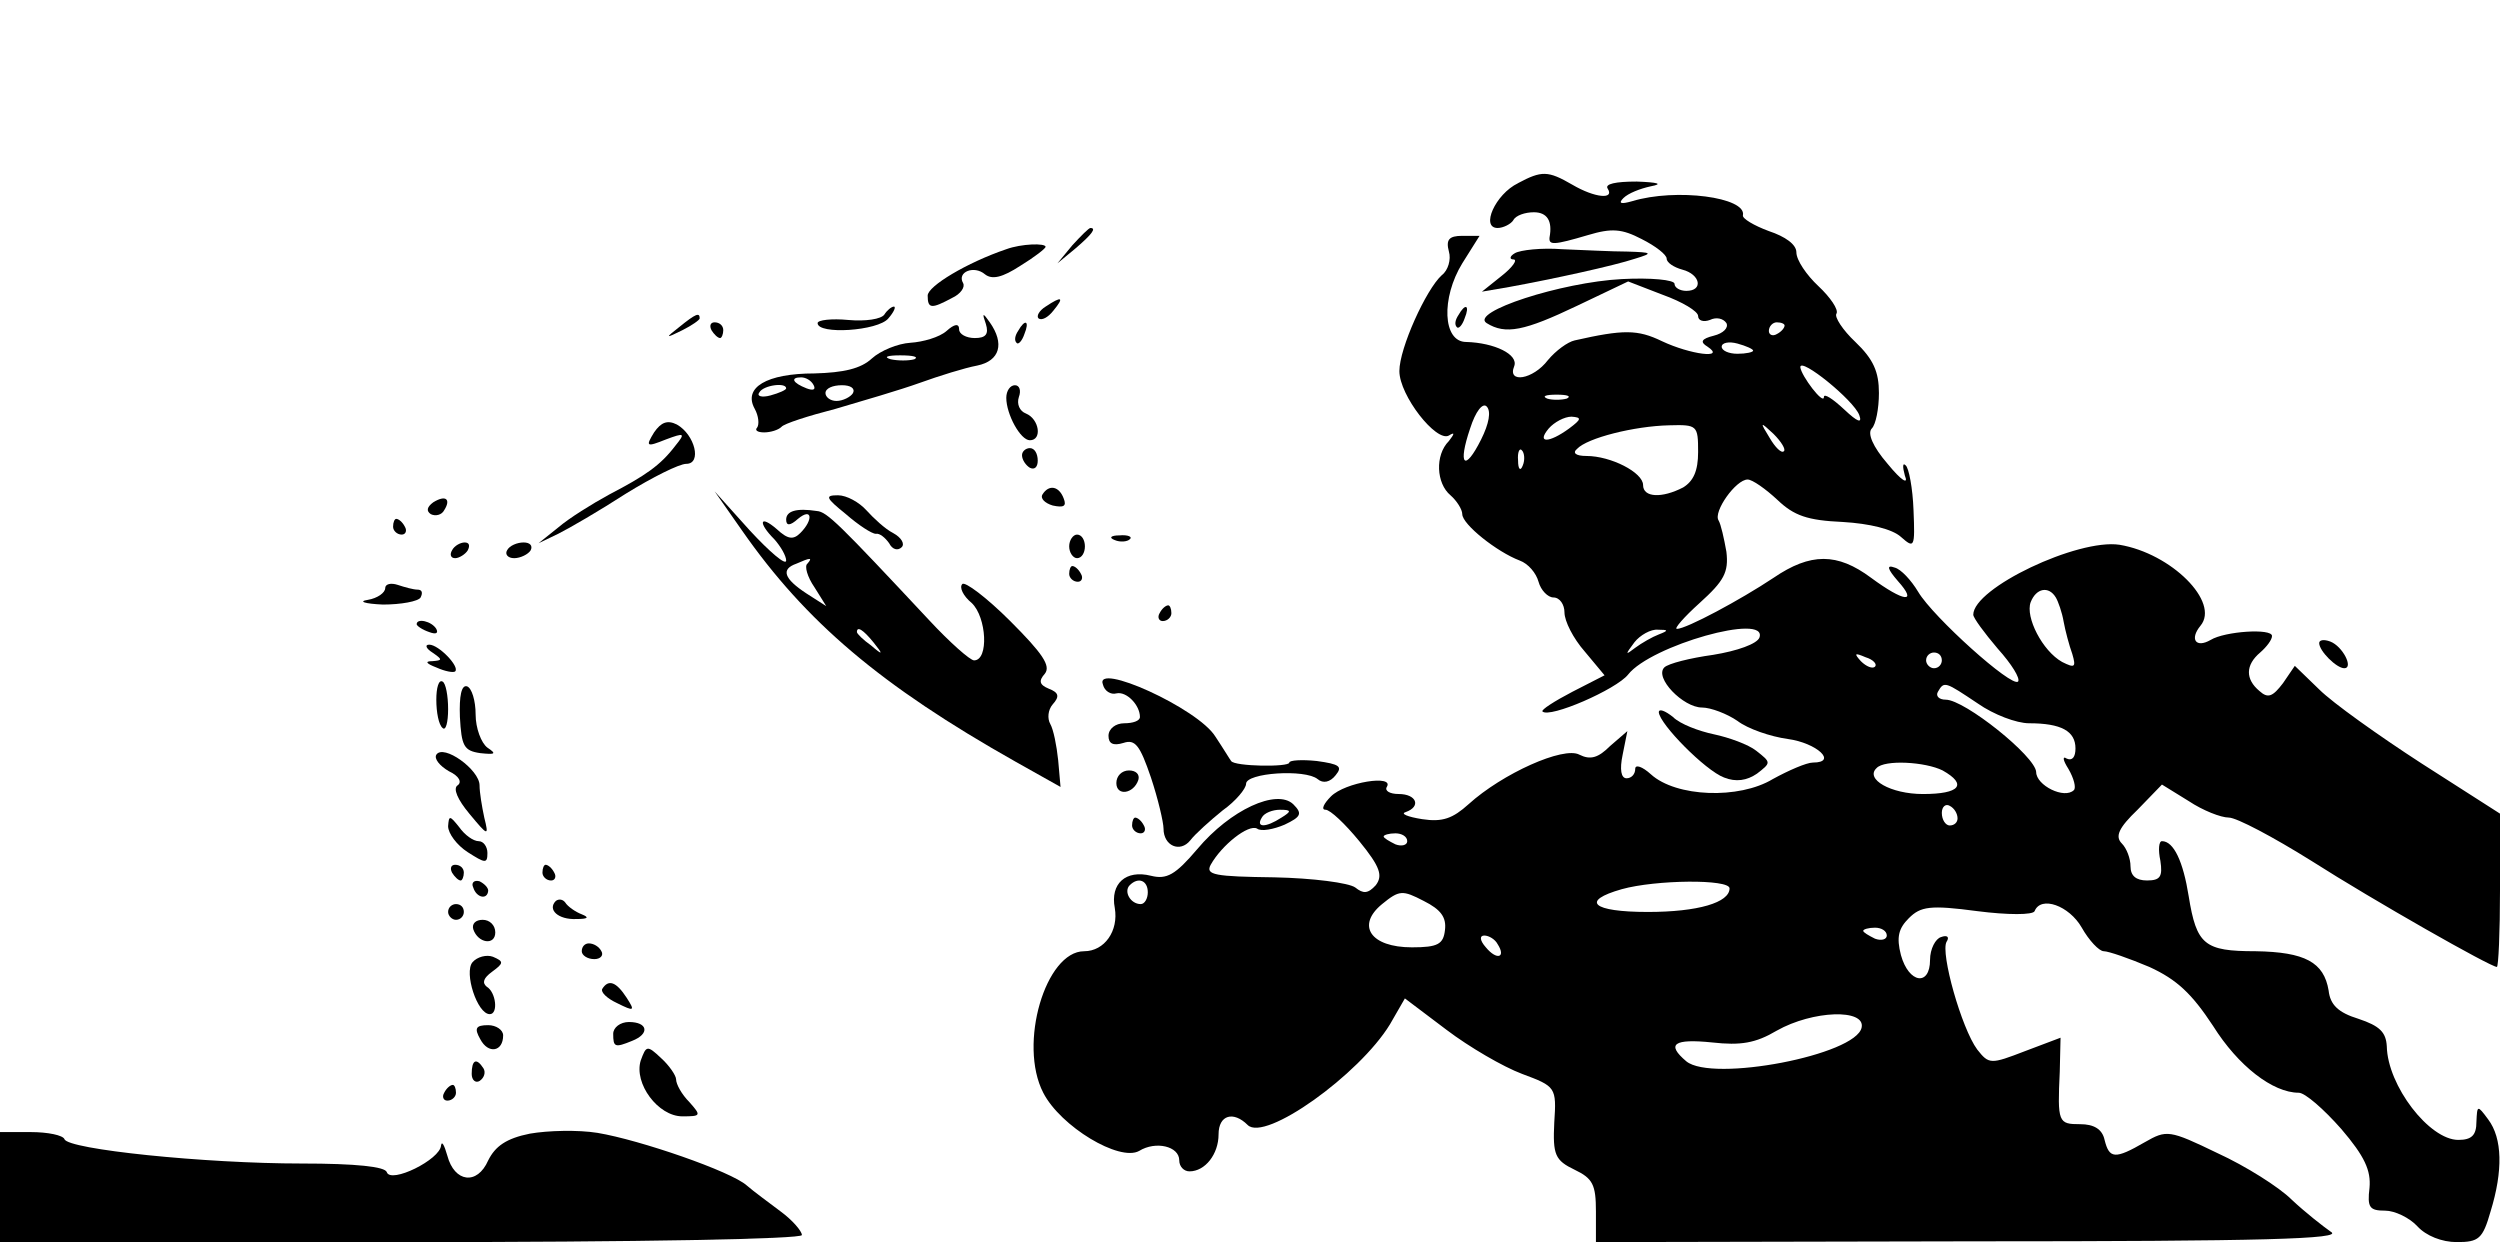 <?xml version="1.0" standalone="no"?>
<!DOCTYPE svg PUBLIC "-//W3C//DTD SVG 20010904//EN"
 "http://www.w3.org/TR/2001/REC-SVG-20010904/DTD/svg10.dtd">
<svg version="1.0" xmlns="http://www.w3.org/2000/svg"
 width="318pt" height="158pt" viewBox="0 0 318 158"
 preserveAspectRatio="xMidYMid meet">

<g transform="translate(0,158) scale(0.1,-0.1)"
fill="#000000" stroke="none">
<path d="M1931 1347 c-29 -14 -48 -57 -26 -57 7 0 17 5 20 10 3 6 15 10 26 10
17 0 24 -11 20 -32 -1 -10 5 -10 49 3 30 9 43 8 68 -5 18 -9 32 -20 32 -25 0
-5 9 -11 20 -14 23 -6 27 -27 5 -27 -8 0 -15 4 -15 9 0 5 -30 8 -67 6 -77 -4
-194 -42 -172 -56 24 -15 48 -10 115 22 l65 31 44 -17 c25 -9 45 -21 45 -27 0
-6 7 -8 15 -5 8 4 17 2 21 -4 3 -6 -4 -13 -16 -16 -16 -4 -18 -8 -8 -14 24
-16 -22 -10 -58 7 -31 15 -49 15 -111 1 -9 -2 -24 -13 -34 -25 -19 -25 -52
-30 -43 -8 6 15 -25 30 -61 31 -30 0 -32 56 -5 100 l22 35 -22 0 c-17 0 -21
-5 -17 -20 3 -10 -1 -24 -9 -30 -20 -18 -54 -93 -54 -122 0 -31 47 -91 63 -82
8 5 7 2 0 -7 -18 -18 -16 -54 2 -69 8 -7 15 -18 15 -24 0 -13 44 -48 73 -59
11 -4 21 -16 24 -27 3 -11 12 -20 19 -20 8 0 14 -9 14 -19 0 -11 11 -33 26
-50 l25 -30 -41 -21 c-23 -12 -40 -23 -38 -25 9 -9 94 28 109 47 29 37 178 79
167 47 -3 -8 -28 -17 -59 -22 -29 -4 -57 -11 -62 -16 -13 -13 24 -51 48 -51
11 0 32 -8 45 -17 13 -10 42 -20 64 -23 37 -5 64 -30 32 -30 -8 0 -31 -10 -51
-21 -43 -26 -123 -23 -155 6 -11 10 -20 13 -20 7 0 -7 -5 -12 -11 -12 -7 0 -9
11 -5 30 l6 30 -22 -19 c-15 -15 -25 -18 -39 -11 -20 11 -98 -24 -141 -63 -20
-18 -33 -23 -59 -19 -19 3 -28 7 -21 9 20 7 14 23 -9 23 -11 0 -18 4 -15 9 10
16 -53 6 -71 -12 -9 -9 -13 -17 -7 -17 6 0 25 -18 43 -40 27 -33 30 -44 21
-56 -10 -11 -16 -11 -26 -3 -8 6 -54 12 -103 13 -76 1 -88 3 -81 16 14 25 48
52 59 46 5 -4 21 -1 35 5 21 10 23 14 11 26 -21 20 -80 -7 -122 -57 -28 -33
-39 -39 -59 -34 -32 8 -52 -10 -46 -41 5 -29 -13 -55 -39 -55 -49 0 -84 -118
-52 -180 22 -43 97 -88 122 -74 21 13 51 6 51 -12 0 -8 6 -14 13 -14 20 0 37
22 37 47 0 25 19 30 37 12 22 -22 142 64 181 128 l19 33 53 -40 c29 -22 72
-47 96 -56 43 -16 44 -17 41 -62 -2 -41 1 -48 26 -60 23 -11 27 -19 27 -53 l0
-39 478 1 c373 0 473 3 457 12 -10 7 -33 25 -50 41 -16 16 -59 43 -94 59 -62
30 -65 30 -93 14 -38 -22 -45 -21 -51 3 -3 14 -14 20 -31 20 -28 0 -29 2 -26
67 l1 43 -45 -17 c-44 -17 -46 -17 -61 2 -20 27 -47 123 -39 137 4 6 1 9 -7 6
-7 -2 -14 -15 -14 -29 0 -34 -27 -30 -37 6 -6 23 -3 34 10 47 15 15 27 17 87
9 39 -5 71 -5 73 0 8 20 44 7 60 -21 9 -16 22 -30 28 -30 6 0 32 -9 58 -20 35
-16 54 -34 81 -75 32 -51 76 -85 109 -85 8 0 32 -21 54 -46 30 -35 38 -53 36
-75 -3 -25 0 -29 20 -29 12 0 31 -9 41 -20 11 -12 31 -20 50 -20 28 0 33 4 43
39 16 52 15 93 -3 117 -14 19 -14 18 -15 -3 0 -17 -6 -23 -23 -23 -37 0 -90
69 -91 119 -1 18 -9 26 -36 35 -26 8 -36 18 -38 36 -6 36 -30 49 -93 50 -65 0
-75 8 -85 70 -7 44 -19 70 -34 70 -4 0 -5 -11 -2 -25 3 -20 0 -25 -17 -25 -14
0 -21 6 -21 18 0 10 -5 23 -11 29 -9 9 -4 20 20 43 l31 32 34 -21 c18 -12 41
-21 51 -21 10 0 57 -25 105 -55 80 -51 228 -135 236 -135 2 0 4 44 4 98 l0 97
-100 64 c-54 35 -113 77 -130 94 l-31 30 -15 -22 c-13 -17 -19 -20 -30 -10
-18 15 -18 33 1 49 8 7 15 16 15 21 0 10 -60 6 -78 -5 -19 -11 -27 1 -13 18
25 30 -37 92 -103 103 -53 8 -186 -55 -186 -89 0 -4 14 -23 31 -43 18 -20 29
-38 26 -42 -8 -8 -108 82 -127 114 -9 15 -22 29 -30 31 -11 4 -9 -2 4 -17 26
-29 8 -27 -34 4 -43 32 -77 32 -124 0 -42 -28 -111 -65 -123 -65 -4 0 9 15 29
33 31 28 37 39 34 65 -3 17 -7 35 -10 40 -7 11 22 52 37 52 6 0 23 -12 38 -26
21 -20 38 -26 83 -28 34 -2 63 -9 74 -19 17 -15 18 -14 16 34 -1 28 -6 54 -10
57 -4 4 -4 -2 -1 -13 5 -12 -4 -7 -22 15 -19 22 -26 39 -20 45 5 5 9 25 9 45
0 27 -7 43 -30 65 -16 15 -27 32 -24 36 3 5 -8 21 -23 35 -15 14 -28 33 -28
43 0 10 -14 20 -35 27 -19 7 -34 16 -33 20 5 23 -85 35 -141 18 -14 -4 -18 -3
-11 4 6 6 21 12 35 15 16 3 9 5 -18 6 -27 0 -41 -3 -37 -9 9 -14 -16 -12 -45
5 -31 18 -39 18 -69 2z m339 -181 c0 -3 -4 -8 -10 -11 -5 -3 -10 -1 -10 4 0 6
5 11 10 11 6 0 10 -2 10 -4z m-40 -32 c0 -2 -9 -4 -20 -4 -11 0 -20 4 -20 9 0
5 9 7 20 4 11 -3 20 -7 20 -9z m135 -82 c4 -11 -2 -9 -19 7 -15 14 -26 21 -26
16 0 -11 -29 27 -30 38 0 13 68 -42 75 -61z m-372 21 c-7 -2 -19 -2 -25 0 -7
3 -2 5 12 5 14 0 19 -2 13 -5z m-109 -52 c-21 -42 -30 -33 -14 14 7 22 16 33
21 28 6 -6 3 -22 -7 -42z m112 14 c-26 -19 -42 -19 -26 0 7 8 20 15 29 15 13
-1 13 -3 -3 -15z m164 -30 c0 -24 -6 -37 -19 -45 -27 -14 -51 -13 -51 3 0 16
-41 37 -72 37 -14 0 -18 4 -12 9 13 14 73 29 117 30 36 1 37 0 37 -34z m109 1
c-3 -3 -11 5 -18 17 -13 21 -12 21 5 5 10 -10 16 -20 13 -22z m-332 -18 c-3
-8 -6 -5 -6 6 -1 11 2 17 5 13 3 -3 4 -12 1 -19z m678 -168 c3 -5 8 -19 10
-31 2 -11 7 -30 11 -41 5 -17 3 -18 -13 -10 -25 14 -47 57 -40 76 7 18 23 21
32 6z m-505 -47 c-8 -3 -22 -11 -30 -17 -13 -10 -13 -9 -1 7 7 9 21 17 30 16
13 0 14 -1 1 -6z m275 -41 c-3 -3 -11 0 -18 7 -9 10 -8 11 6 5 10 -3 15 -9 12
-12z m85 8 c0 -5 -4 -10 -10 -10 -5 0 -10 5 -10 10 0 6 5 10 10 10 6 0 10 -4
10 -10z m46 -55 c20 -14 49 -25 65 -25 41 0 59 -10 59 -32 0 -11 -4 -16 -11
-13 -6 4 -5 -2 2 -13 7 -12 10 -24 7 -27 -12 -12 -48 6 -48 23 -1 20 -91 92
-115 92 -9 0 -13 5 -10 10 8 14 9 13 51 -15z m-45 -85 c32 -18 22 -30 -25 -30
-41 0 -74 19 -59 33 10 11 62 8 84 -3z m19 -61 c0 -5 -4 -9 -10 -9 -5 0 -10 7
-10 16 0 8 5 12 10 9 6 -3 10 -10 10 -16z m-860 1 c-20 -13 -33 -13 -25 0 3 6
14 10 23 10 15 0 15 -2 2 -10z m160 -30 c0 -5 -7 -7 -15 -4 -8 4 -15 8 -15 10
0 2 7 4 15 4 8 0 15 -4 15 -10z m-330 -65 c0 -8 -4 -15 -9 -15 -13 0 -22 16
-14 24 11 11 23 6 23 -9z m740 5 c0 -18 -40 -30 -104 -30 -71 0 -86 14 -33 29
43 12 137 13 137 1z m-362 -53 c-2 -18 -9 -22 -42 -22 -53 0 -71 28 -38 55 22
18 26 18 53 4 22 -11 29 -21 27 -37z m562 -7 c0 -5 -7 -7 -15 -4 -8 4 -15 8
-15 10 0 2 7 4 15 4 8 0 15 -4 15 -10z m-495 -11 c11 -17 -1 -21 -15 -4 -8 9
-8 15 -2 15 6 0 14 -5 17 -11z m463 -106 c-7 -35 -190 -70 -223 -43 -26 22
-16 29 33 24 36 -4 55 -1 82 15 46 26 113 28 108 4z"/>
<path d="M1364 1268 l-19 -23 23 19 c21 18 27 26 19 26 -2 0 -12 -10 -23 -22z"/>
<path d="M1280 1263 c-50 -17 -100 -47 -100 -59 0 -17 5 -17 31 -3 11 5 17 14
14 19 -8 14 14 23 28 11 9 -7 22 -4 45 11 18 11 32 22 32 24 0 5 -31 4 -50 -3z"/>
<path d="M1927 1258 c-7 -4 -7 -8 -2 -8 6 0 -1 -10 -15 -21 l-25 -20 35 6 c55
10 133 27 160 36 23 7 22 8 -10 9 -19 0 -57 2 -83 3 -26 2 -53 -1 -60 -5z"/>
<path d="M1330 1190 c-8 -5 -12 -12 -9 -15 4 -3 12 1 19 10 14 17 11 19 -10 5z"/>
<path d="M1125 1180 c-4 -6 -24 -9 -46 -7 -21 2 -39 0 -39 -4 0 -15 77 -10 90
6 7 8 10 15 7 15 -3 0 -9 -5 -12 -10z"/>
<path d="M1855 1179 c-4 -6 -5 -12 -2 -15 2 -3 7 2 10 11 7 17 1 20 -8 4z"/>
<path d="M864 1164 c-18 -14 -18 -15 4 -4 12 6 22 13 22 15 0 8 -5 6 -26 -11z"/>
<path d="M1254 1168 c4 -13 0 -18 -14 -18 -11 0 -20 5 -20 11 0 8 -6 7 -16 -2
-9 -8 -30 -14 -46 -15 -16 -1 -38 -10 -49 -20 -14 -13 -36 -18 -73 -19 -61 0
-91 -18 -76 -45 5 -9 6 -20 3 -24 -3 -3 0 -6 9 -6 8 0 18 3 22 7 3 4 34 14 69
23 34 10 82 24 107 33 25 9 57 19 73 22 29 6 35 28 16 55 -9 13 -10 12 -5 -2z
m-91 -45 c-7 -2 -21 -2 -30 0 -10 3 -4 5 12 5 17 0 24 -2 18 -5z m-128 -33 c3
-6 -1 -7 -9 -4 -18 7 -21 14 -7 14 6 0 13 -4 16 -10z m-35 -4 c0 -2 -9 -6 -20
-9 -11 -3 -18 -1 -14 4 5 9 34 13 34 5z m85 -6 c-3 -5 -13 -10 -21 -10 -8 0
-14 5 -14 10 0 6 9 10 21 10 11 0 17 -4 14 -10z"/>
<path d="M905 1160 c3 -5 8 -10 11 -10 2 0 4 5 4 10 0 6 -5 10 -11 10 -5 0 -7
-4 -4 -10z"/>
<path d="M1295 1159 c-4 -6 -5 -12 -2 -15 2 -3 7 2 10 11 7 17 1 20 -8 4z"/>
<path d="M1280 1074 c0 -21 18 -54 30 -54 16 0 12 27 -5 34 -8 3 -12 12 -9 21
3 8 1 15 -5 15 -6 0 -11 -7 -11 -16z"/>
<path d="M832 1030 c-11 -18 -10 -19 15 -9 24 9 25 8 12 -8 -19 -25 -38 -38
-84 -62 -22 -12 -51 -30 -65 -42 l-25 -20 25 12 c14 7 52 29 86 51 34 21 68
38 77 38 20 0 11 37 -12 50 -12 6 -20 3 -29 -10z"/>
<path d="M1300 1001 c0 -6 5 -13 10 -16 6 -3 10 1 10 9 0 9 -4 16 -10 16 -5 0
-10 -4 -10 -9z"/>
<path d="M1326 951 c-3 -5 3 -11 13 -14 14 -3 18 -1 14 9 -6 16 -19 18 -27 5z"/>
<path d="M551 941 c-8 -6 -9 -11 -3 -15 6 -3 14 -1 17 5 9 14 2 20 -14 10z"/>
<path d="M944 905 c81 -116 176 -197 348 -294 l57 -32 -3 34 c-2 19 -6 39 -10
46 -4 7 -3 18 3 25 9 10 8 15 -5 20 -12 5 -13 10 -5 19 8 10 -3 26 -44 67 -30
30 -58 51 -61 47 -4 -4 1 -15 12 -24 19 -18 22 -73 3 -73 -5 0 -31 23 -57 51
-115 123 -130 138 -143 139 -26 4 -39 0 -39 -11 0 -8 5 -8 15 1 18 15 20 -1 3
-18 -9 -9 -16 -8 -30 5 -22 19 -24 8 -3 -13 8 -9 15 -21 15 -27 0 -7 -21 11
-46 38 l-45 50 35 -50z m83 -42 c-4 -3 0 -17 9 -30 l15 -24 -25 16 c-29 19
-33 31 -13 38 18 8 21 8 14 0z m84 -100 c13 -16 12 -17 -3 -4 -10 7 -18 15
-18 17 0 8 8 3 21 -13z"/>
<path d="M1076 926 c16 -14 33 -25 38 -25 5 1 12 -5 17 -12 4 -8 11 -10 16 -5
4 4 0 12 -11 18 -10 5 -25 19 -34 29 -9 10 -25 19 -36 19 -17 0 -16 -3 10 -24z"/>
<path d="M500 910 c0 -5 5 -10 11 -10 5 0 7 5 4 10 -3 6 -8 10 -11 10 -2 0 -4
-4 -4 -10z"/>
<path d="M1360 885 c0 -8 5 -15 10 -15 6 0 10 7 10 15 0 8 -4 15 -10 15 -5 0
-10 -7 -10 -15z"/>
<path d="M1418 893 c7 -3 16 -2 19 1 4 3 -2 6 -13 5 -11 0 -14 -3 -6 -6z"/>
<path d="M575 880 c-3 -5 -2 -10 4 -10 5 0 13 5 16 10 3 6 2 10 -4 10 -5 0
-13 -4 -16 -10z"/>
<path d="M645 880 c-3 -5 1 -10 9 -10 8 0 18 5 21 10 3 6 -1 10 -9 10 -8 0
-18 -4 -21 -10z"/>
<path d="M1360 850 c0 -5 5 -10 11 -10 5 0 7 5 4 10 -3 6 -8 10 -11 10 -2 0
-4 -4 -4 -10z"/>
<path d="M490 832 c0 -6 -10 -13 -22 -15 -13 -2 -4 -5 19 -6 23 0 45 4 48 9 3
6 2 10 -4 10 -5 0 -16 3 -25 6 -9 3 -16 1 -16 -4z"/>
<path d="M1475 800 c-3 -5 -1 -10 4 -10 6 0 11 5 11 10 0 6 -2 10 -4 10 -3 0
-8 -4 -11 -10z"/>
<path d="M530 786 c0 -2 7 -7 16 -10 8 -3 12 -2 9 4 -6 10 -25 14 -25 6z"/>
<path d="M2950 762 c0 -10 22 -32 32 -32 12 0 -2 28 -18 34 -8 3 -14 2 -14 -2z"/>
<path d="M550 750 c13 -9 13 -10 0 -11 -10 0 -8 -3 5 -8 11 -5 22 -7 24 -5 6
6 -21 34 -33 34 -6 0 -4 -5 4 -10z"/>
<path d="M555 690 c0 -16 3 -32 8 -36 4 -4 7 7 7 24 0 17 -3 33 -7 35 -5 3 -8
-8 -8 -23z"/>
<path d="M1403 709 c2 -8 10 -13 17 -11 13 3 30 -15 30 -30 0 -5 -9 -8 -20 -8
-11 0 -20 -7 -20 -16 0 -10 6 -13 19 -9 15 5 21 -3 35 -44 9 -27 16 -57 16
-65 0 -22 21 -31 34 -15 6 8 25 25 41 38 17 12 30 28 30 34 0 14 75 19 91 6 7
-6 16 -4 23 5 9 11 5 14 -24 18 -19 2 -35 1 -35 -2 0 -6 -70 -5 -74 2 -1 1
-10 16 -20 31 -22 36 -155 96 -143 66z"/>
<path d="M585 668 c2 -37 5 -43 26 -46 19 -2 21 -1 9 7 -8 6 -15 25 -15 42 0
18 -5 34 -11 36 -7 2 -10 -12 -9 -39z"/>
<path d="M2110 674 c1 -15 59 -74 83 -83 15 -6 29 -4 42 5 18 14 18 14 -1 29
-10 8 -35 17 -54 21 -19 4 -43 13 -52 22 -10 8 -18 11 -18 6z"/>
<path d="M555 620 c-3 -5 4 -14 16 -21 13 -6 17 -14 11 -18 -6 -4 0 -18 15
-36 24 -29 25 -29 19 -5 -3 14 -6 32 -6 41 0 20 -46 53 -55 39z"/>
<path d="M1420 584 c0 -17 22 -14 28 4 2 7 -3 12 -12 12 -9 0 -16 -7 -16 -16z"/>
<path d="M570 529 c0 -9 11 -24 25 -33 22 -14 25 -15 25 -1 0 8 -5 15 -11 15
-7 0 -18 8 -25 18 -12 15 -13 15 -14 1z"/>
<path d="M1440 530 c0 -5 5 -10 11 -10 5 0 7 5 4 10 -3 6 -8 10 -11 10 -2 0
-4 -4 -4 -10z"/>
<path d="M575 470 c3 -5 8 -10 11 -10 2 0 4 5 4 10 0 6 -5 10 -11 10 -5 0 -7
-4 -4 -10z"/>
<path d="M690 470 c0 -5 5 -10 11 -10 5 0 7 5 4 10 -3 6 -8 10 -11 10 -2 0 -4
-4 -4 -10z"/>
<path d="M602 451 c4 -13 18 -16 19 -4 0 4 -5 9 -11 12 -7 2 -11 -2 -8 -8z"/>
<path d="M707 434 c-11 -11 3 -24 26 -23 15 0 17 2 7 6 -8 3 -18 10 -21 15 -3
4 -8 5 -12 2z"/>
<path d="M570 420 c0 -5 5 -10 10 -10 6 0 10 5 10 10 0 6 -4 10 -10 10 -5 0
-10 -4 -10 -10z"/>
<path d="M602 398 c6 -18 28 -21 28 -4 0 9 -7 16 -16 16 -9 0 -14 -5 -12 -12z"/>
<path d="M740 370 c0 -5 7 -10 16 -10 8 0 12 5 9 10 -3 6 -10 10 -16 10 -5 0
-9 -4 -9 -10z"/>
<path d="M601 356 c-11 -13 6 -66 22 -66 11 0 8 28 -4 35 -6 5 -4 11 7 19 15
11 15 13 1 19 -8 3 -20 0 -26 -7z"/>
<path d="M766 322 c-2 -4 6 -12 19 -18 22 -11 23 -10 12 7 -13 20 -23 24 -31
11z"/>
<path d="M611 258 c10 -19 29 -16 29 5 0 7 -9 13 -19 13 -16 0 -18 -4 -10 -18z"/>
<path d="M780 265 c0 -17 2 -18 24 -9 23 9 20 24 -4 24 -11 0 -20 -7 -20 -15z"/>
<path d="M815 231 c-9 -29 22 -71 53 -71 24 0 24 1 9 18 -10 10 -17 23 -17 29
0 5 -9 18 -19 27 -18 17 -19 16 -26 -3z"/>
<path d="M600 214 c0 -8 5 -12 10 -9 6 4 8 11 5 16 -9 14 -15 11 -15 -7z"/>
<path d="M565 190 c-3 -5 -1 -10 4 -10 6 0 11 5 11 10 0 6 -2 10 -4 10 -3 0
-8 -4 -11 -10z"/>
<path d="M674 138 c-30 -6 -44 -16 -53 -34 -14 -32 -43 -28 -52 6 -4 14 -7 19
-8 13 -1 -18 -64 -49 -69 -34 -2 7 -39 11 -108 11 -124 0 -298 18 -302 31 -2
5 -21 9 -43 9 l-39 0 0 -70 0 -70 510 0 c307 0 510 4 510 9 0 5 -12 19 -27 30
-16 12 -35 26 -43 33 -20 18 -136 58 -190 67 -25 4 -63 3 -86 -1z"/>
</g>
</svg>
